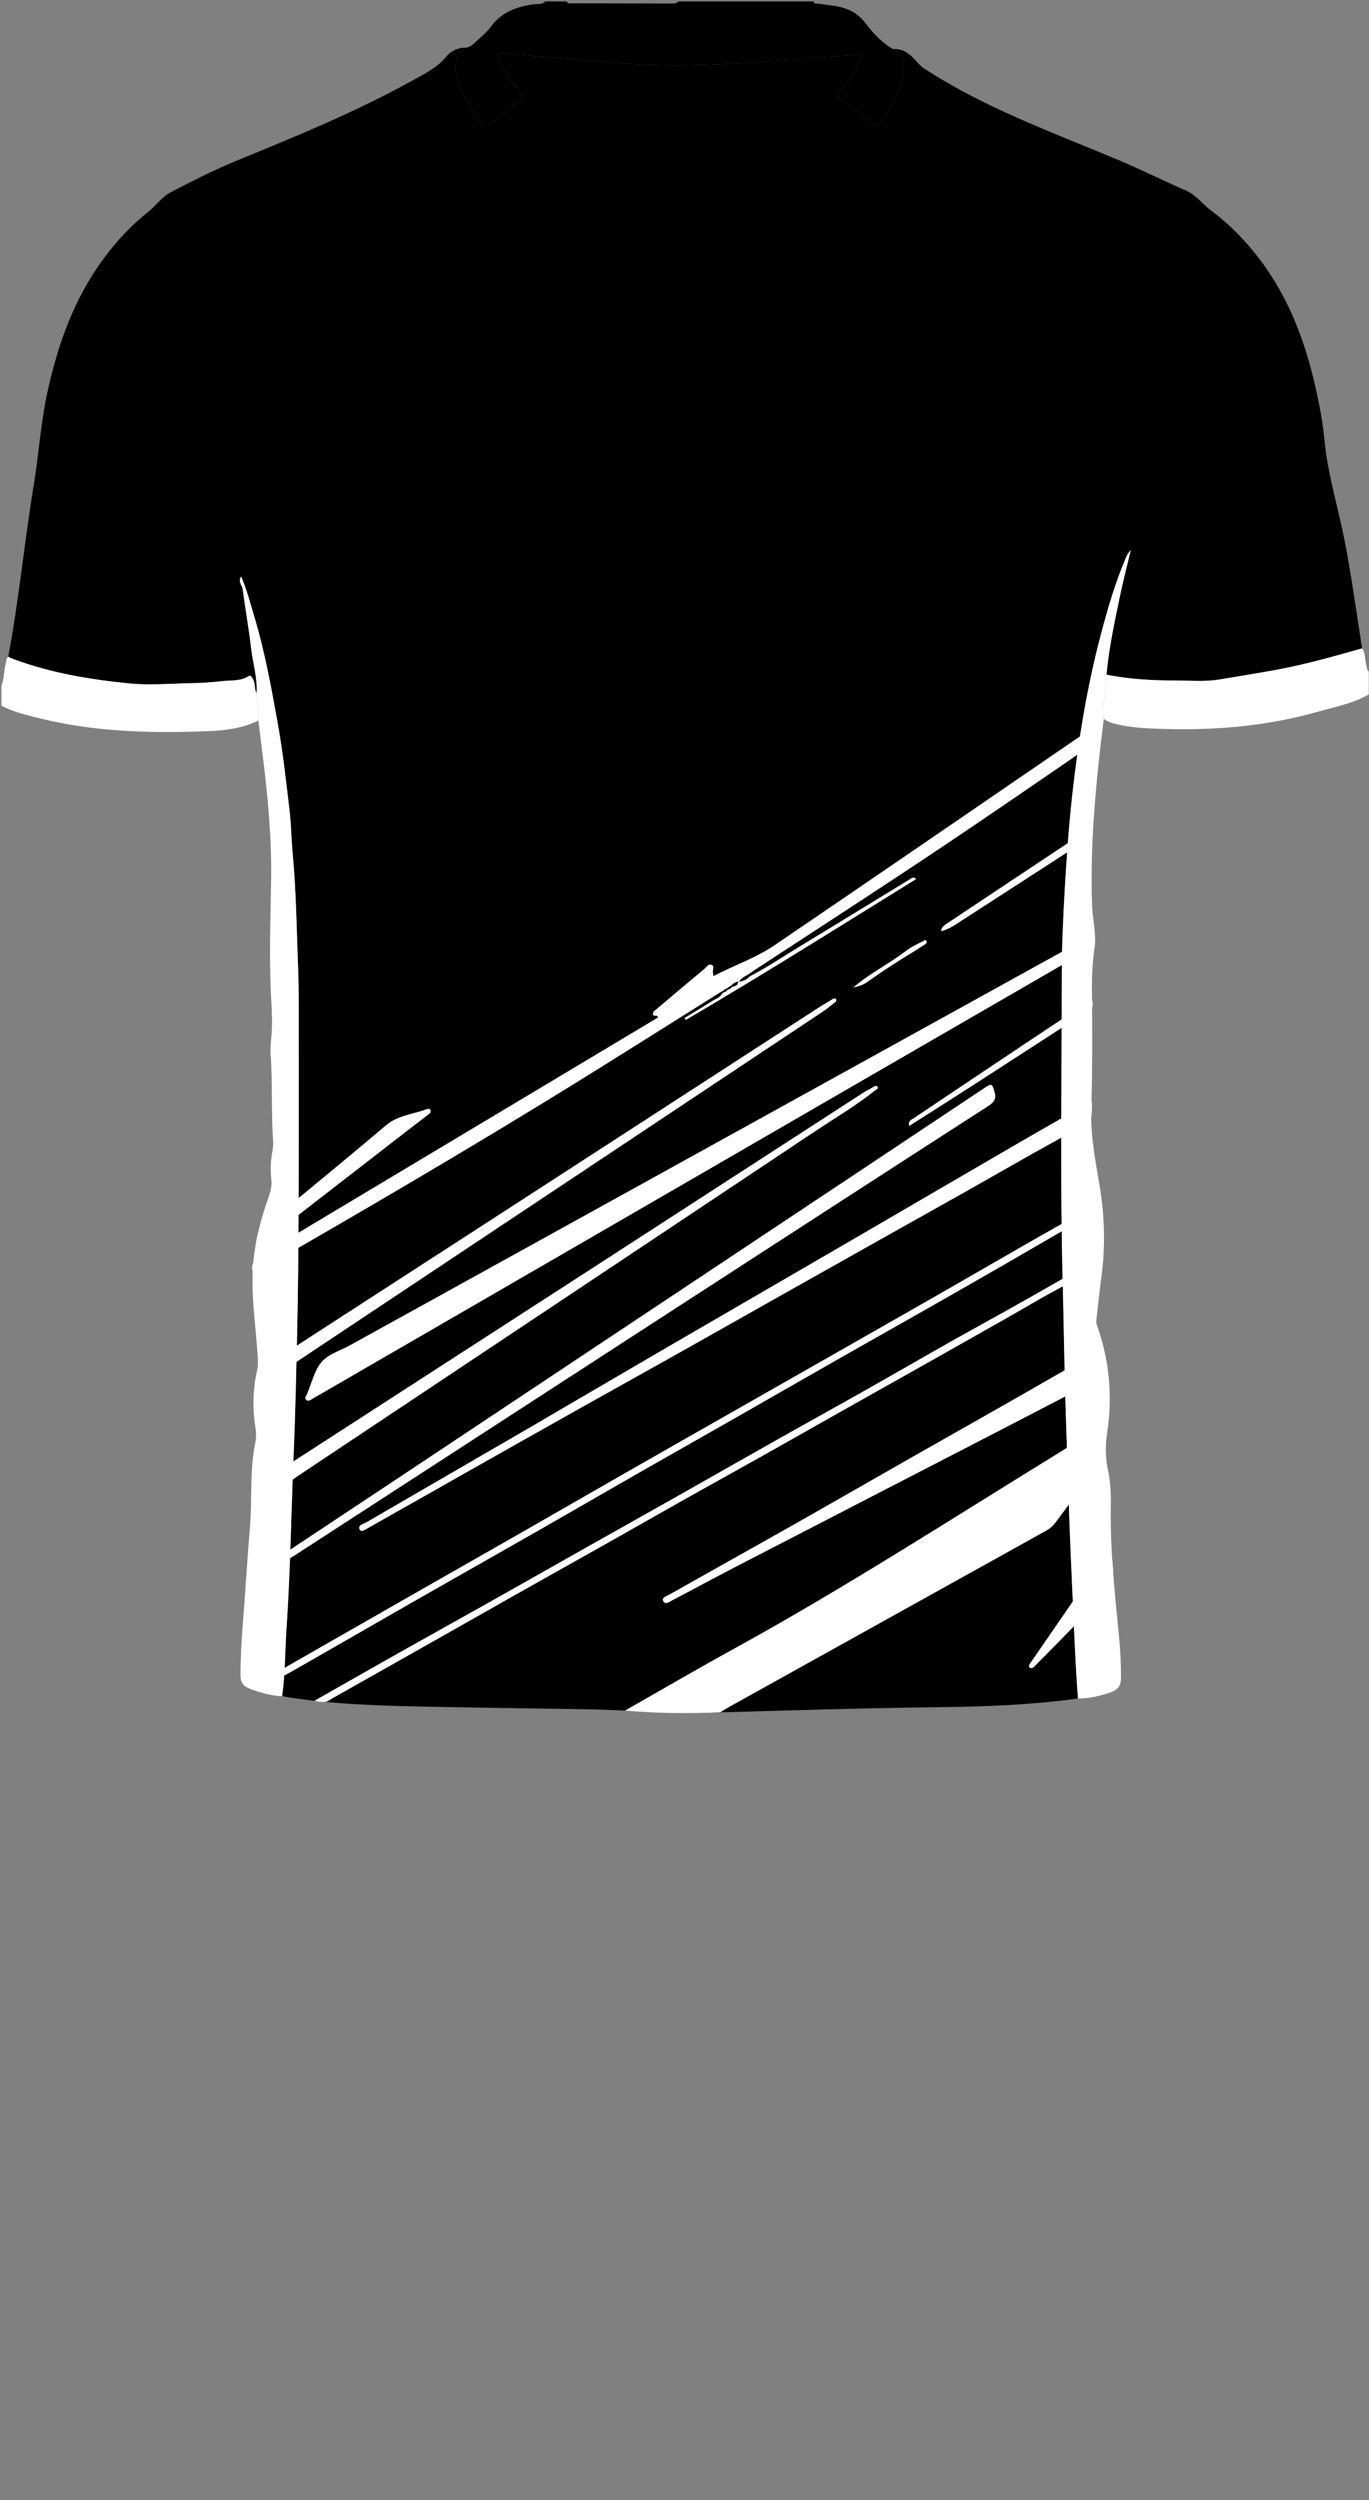 <!--?xml version="1.0" encoding="utf-8"?-->
<!-- Generator: Adobe Illustrator 25.0.1, SVG Export Plug-In . SVG Version: 6.00 Build 0)  -->
<svg version="1.1" id="Camada_1" xmlns="http://www.w3.org/2000/svg" xmlns:xlink="http://www.w3.org/1999/xlink" x="0px" y="0px" viewBox="0 0 229 418" enable-background="new 0 0 229 418" xml:space="preserve">
<rect x="0" y="0" width="229" height="418" fill="#808080" stroke="none"/>
<g onclick="select(this)" class="" id="estampa-primaria" fill="#000000">
	<path d="M42.908,115.928c-0.38-0.759-0.166-1.661-0.603-2.419
		c-0.198-0.344-0.375-0.71-0.792-0.44c-1.332,0.862-2.877,0.636-4.313,0.806
		c-1.731,0.205-3.489,0.314-5.25,0.346c-3.433,0.063-6.866,0.383-10.297,0.042
		c-6.611-0.656-13.136-1.74-19.398-4.067c-0.298-0.111-0.583-0.254-0.874-0.383
		c1.79-9.502,2.689-19.137,4.258-28.673c0.843-5.119,1.158-10.316,2.257-15.405
		c1.745-8.084,4.458-15.749,9.422-22.478c2.146-2.909,4.592-5.545,7.428-7.785
		c1.334-1.054,2.299-2.536,3.829-3.334c3.615-1.886,7.254-3.729,11.028-5.278
		c10.027-4.117,20.064-8.212,29.562-13.486c1.939-1.077,3.934-2.05,5.411-3.84
		c0.811-0.983,1.991-1.59,3.367-1.567c-1.664,1.177-2.126,2.63-1.501,4.942
		c0.796,2.942,2.291,5.518,4.207,7.87c0.374,0.459,0.679,0.55,1.17,0.145
		c1.757-1.449,3.524-2.887,5.323-4.283c0.711-0.551,0.306-0.933-0.075-1.349
		c-1.41-1.541-2.688-3.173-3.488-5.124c-0.156-0.38-0.558-0.835-0.221-1.205
		c0.255-0.28,0.763-0.08,1.156-0.043c6.682,0.64,13.372,1.167,20.064,1.692
		c10.816,0.85,21.557-0.232,32.316-0.972c2.421-0.166,4.839-0.368,7.411-0.565
		c-0.892,2.38-2.21,4.314-3.777,6.077c-0.546,0.614-0.609,0.942,0.109,1.462
		c1.811,1.312,3.563,2.707,5.339,4.067c0.303,0.232,0.573,0.613,0.976,0.093
		c2.205-2.842,4.029-5.843,4.26-9.571c0.091-1.471-0.509-2.444-1.844-3.004
		c1.804-0.124,2.968,0.963,4.044,2.175c0.342,0.386,0.664,0.741,1.114,1.035
		c10.015,6.546,21.21,10.6,32.152,15.175c3.965,1.658,7.807,3.575,11.743,5.29
		c1.635,0.712,2.743,2.269,4.18,3.34c3.126,2.332,5.822,5.11,8.173,8.22
		c4.84,6.404,7.574,13.723,9.314,21.47c0.648,2.886,1.184,5.797,1.468,8.74
		c0.558,5.794,2.327,11.34,3.417,17.024c1.128,5.883,1.945,11.816,2.87,17.731
		c-4.87,1.371-9.728,2.758-14.725,3.655c-3.059,0.549-6.129,1.05-9.194,1.553
		c-2.435,0.4-4.939,0.16-7.414,0.161c-3.837,0.001-7.649-0.22-11.42-0.968
		c0.398-4.422,1.34-8.752,2.238-13.087c0.536-2.588,1.209-5.148,1.82-7.72
		c-0.391,0.357-0.605,0.772-0.789,1.199c-1.777,4.124-3.029,8.427-4.176,12.751
		c-2.369,8.933-3.838,18.041-4.848,27.214c-0.574,5.21-0.938,10.448-1.237,15.682
		c-0.282,4.936-0.495,9.884-0.494,14.827c0.003,16.939-0.286,33.879,0.163,50.819
		c0.194,7.301,0.262,14.606,0.515,21.908c0.169,4.863,0.323,9.728,0.485,14.592
		c0.199,5.979,0.465,11.953,0.74,17.929c0.23,5.02,0.422,10.04,0.811,15.051
		c-7.654,1.07-15.358,1.361-23.073,1.452c-12.947,0.153-25.888,0.562-38.83,0.929
		c-6.761,0.191-13.496-0.465-20.247-0.577c-8.711-0.144-17.422-0.246-26.132-0.423
		c-8.31-0.169-16.623-0.353-24.848-1.751c0.542-3.759,0.482-7.559,0.739-11.337
		c0.382-5.608,0.579-11.231,0.76-16.85c0.143-4.426,0.293-8.851,0.473-13.275
		c0.255-6.261,0.389-12.527,0.536-18.792c0.093-3.992,0.155-7.987,0.191-11.978
		c0.131-14.267,0.081-28.536,0.087-42.804c0.001-2.237-0.017-4.477-0.105-6.712
		c-0.25-6.328-0.314-12.664-0.897-18.977c-0.227-2.453-0.251-4.928-0.54-7.372
		c-0.581-4.924-1.119-9.851-2.003-14.741c-1.083-5.992-2.159-11.978-3.934-17.812
		c-0.658-2.163-1.205-4.369-2.151-6.554c-0.583,0.881,0.161,1.442,0.248,2.099
		c0.444,3.366,1.054,6.712,1.442,10.084
		C42.315,111.028,43.11,113.421,42.908,115.928z"></path>
</g>
<g onclick="select(this)" class="" id="estampa-secundaria" fill="#ffffff">
	<path d="M184.792,243.487c-2.739,3.674-5.49,7.339-8.205,11.031
		c-0.441,0.6-0.955,1.043-1.594,1.398c-17.697,9.827-35.391,19.66-53.084,29.496
		c-0.413,0.229-0.803,0.499-1.203,0.75c-0-0,0.029-0.015,0.029-0.015
		c-0.107,0.046-0.215,0.092-0.322,0.137c-5.298,0.238-10.591,0.151-15.876-0.29
		c6.053-3.439,12.065-6.952,18.166-10.302
		c18.608-10.217,36.425-21.739,54.495-32.843c2.678-1.646,5.28-3.418,8.063-4.892
		C185.105,239.8,184.948,241.643,184.792,243.487z"></path>
	<path d="M182.937,158.287c-11.93,6.893-23.863,13.781-35.789,20.68
		c-31.597,18.277-63.191,36.56-94.786,54.84c-0.344,0.199-0.729,0.543-1.091,0.279
		c-0.431-0.314-0.042-0.725,0.103-1.069c0.742-1.763,1.187-3.767,2.336-5.209
		c1.127-1.415,3.147-1.96,4.785-2.866c41.176-22.757,82.358-45.502,123.54-68.248
		c0.348-0.192,0.713-0.352,1.07-0.527
		C183.128,156.881,183.253,157.601,182.937,158.287z"></path>
	<path d="M120.596,165.834c-6.275,3.939-12.544,7.888-18.826,11.816
		c-16.722,10.454-33.694,20.492-50.771,30.353
		c-2.419,1.397-4.84,2.791-7.277,4.158c-0.397,0.223-0.848,0.793-1.249,0.497
		c-0.45-0.332-0.316-0.995-0.127-1.527c0.062-0.203,0.127-0.412,0.192-0.62
		c16.626-9.945,33.251-19.892,49.877-29.838c5.485-3.281,10.97-6.563,16.455-9.845
		c0.407-0.244,0.812-0.491,1.208-0.73c-0.097-0.572-0.87,0.013-0.856-0.584
		c0.01-0.404,0.358-0.599,0.63-0.829c2.66-2.24,5.316-4.485,7.985-6.713
		c0.35-0.293,0.655-0.882,1.179-0.667c0.566,0.233,0.149,0.845,0.24,1.278
		c0.031,0.148,0.045,0.3,0.088,0.605c3.43-1.792,7.073-3.023,10.2-5.147
		c17.984-12.212,35.899-24.524,53.84-36.798c0.327-0.224,0.68-0.409,1.021-0.611
		c-0.037,0.977,0.029,1.966-0.329,2.907
		c-11.155,7.672-22.311,15.344-33.616,22.796
		c-8.103,5.341-16.244,10.624-24.367,15.934c-0.333,0.218-0.657,0.451-0.985,0.677
		c-0.549,0.322-1.147,0.583-1.484,1.195c0.696-0.106,1.305-0.363,1.774-0.9
		c2.91-1.496,5.617-3.333,8.41-5.024c6.165-3.732,12.3-7.513,18.457-11.257
		c0.218-0.133,0.482-0.474,0.994,0.006c-12.849,7.945-25.568,15.962-38.544,23.559
		c-0.069-0.11-0.139-0.221-0.208-0.331c1.579-0.962,3.167-1.909,4.731-2.894
		c0.558-0.351,1.255-0.546,1.566-1.221c0.093-0.069,0.187-0.139,0.28-0.208
		c0.198-0.005,0.375-0.046,0.455-0.257c0.092-0.065,0.184-0.129,0.276-0.194
		c0.197-0.018,0.38-0.06,0.467-0.269c0.083-0.056,0.166-0.113,0.249-0.169
		c0.434-0.117,0.909-0.188,0.949-0.916c-0.478,0.171-0.845,0.341-1.119,0.682
		c-0.102,0.056-0.205,0.113-0.307,0.169c-0.14,0.1-0.281,0.201-0.421,0.301
		c-0.103,0.053-0.206,0.107-0.31,0.16c-0.141,0.101-0.283,0.203-0.424,0.304
		C120.798,165.732,120.697,165.783,120.596,165.834z"></path>
	<path d="M41.301,263.881c8.135-5.39,16.277-10.769,24.404-16.171
		c26.545-17.642,53.085-35.292,79.626-52.94
		c6.484-4.312,12.964-8.63,19.445-12.945c1.091-0.726,1.167-0.625,1.554,0.606
		c0.378,1.201,0.036,1.806-1.015,2.483c-17.915,11.542-35.803,23.127-53.688,34.716
		c-20.627,13.365-41.243,26.746-61.868,40.114
		c-2.858,1.852-5.737,3.671-8.606,5.505
		C41.057,264.777,41.034,264.313,41.301,263.881z"></path>
	<path d="M182.363,187.548c-3.239,1.79-6.488,3.564-9.715,5.375
		c-3.563,2-7.101,4.046-10.661,6.052c-4.728,2.664-9.47,5.306-14.202,7.963
		c-5.717,3.21-11.431,6.424-17.144,9.641c-6.023,3.392-12.039,6.796-18.066,10.181
		c-4.872,2.736-9.761,5.442-14.634,8.177c-5.914,3.319-11.822,6.648-17.727,9.984
		c-6.122,3.459-12.233,6.94-18.362,10.386c-0.521,0.293-1.39,0.966-1.676,0.435
		c-0.423-0.785,0.677-0.977,1.198-1.281c9.088-5.289,18.197-10.541,27.288-15.824
		c7.092-4.121,14.158-8.288,21.249-12.411c10.621-6.176,21.258-12.327,31.881-18.5
		c9.453-5.493,18.891-11.01,28.347-16.498c4.148-2.408,8.324-4.77,12.487-7.153
		C182.692,185.245,182.667,186.407,182.363,187.548z"></path>
	<path d="M42.14,248.808c19.162-12.379,38.328-24.752,57.485-37.138
		c14.854-9.605,29.696-19.228,44.547-28.837c0.595-0.385,1.23-0.708,1.845-1.063
		c0.274-0.158,0.62-0.399,0.809-0.017c0.141,0.284-0.252,0.403-0.466,0.574
		c-3.224,2.563-6.773,4.648-10.189,6.926
		c-28.262,18.847-56.543,37.665-84.816,56.496
		c-3.072,2.046-6.081,4.188-9.247,6.09
		C42.013,250.826,41.968,249.816,42.14,248.808z"></path>
	<path d="M185.272,229.784c-5.496,2.859-10.985,5.731-16.49,8.574
		c-15.279,7.892-30.569,15.766-45.845,23.663
		c-3.51,1.815-6.982,3.702-10.481,5.538c-0.466,0.245-1.145,0.775-1.482,0.192
		c-0.392-0.677,0.503-0.88,0.931-1.122c6.661-3.763,13.348-7.477,20.007-11.245
		c7.143-4.042,14.259-8.132,21.392-12.19c5.14-2.924,10.296-5.82,15.434-8.748
		c4.913-2.8,9.812-5.626,14.718-8.437c0.339-0.194,0.695-0.359,1.044-0.538
		C184.987,226.868,185.278,228.299,185.272,229.784z"></path>
	<path d="M43.068,229.225c13.518-8.744,27.038-17.484,40.552-26.234
		c17.872-11.571,35.739-23.151,53.61-34.722c0.617-0.399,1.276-0.732,1.887-1.14
		c0.264-0.176,0.557-0.324,0.729-0.063c0.192,0.291-0.157,0.497-0.362,0.662
		c-0.584,0.469-1.165,0.948-1.788,1.362
		c-31.329,20.848-62.663,41.69-93.998,62.529
		c-0.363,0.242-0.756,0.44-1.135,0.659
		C42.576,231.235,42.738,230.216,43.068,229.225z"></path>
	<path d="M184.295,202.17c-1.989,1.091-3.993,2.155-5.963,3.279
		c-3.101,1.767-6.174,3.583-9.268,5.362c-4.279,2.46-8.562,4.916-12.852,7.356
		c-5.304,3.016-10.623,6.005-15.926,9.023c-5.962,3.394-11.911,6.812-17.87,10.21
		c-5.398,3.078-10.809,6.133-16.203,9.217c-5.36,3.064-10.699,6.164-16.06,9.224
		c-6.98,3.985-13.979,7.935-20.959,11.921c-6.464,3.692-12.906,7.422-19.371,11.111
		c-2.29,1.306-4.623,2.538-6.936,3.803c-0.414-0.069-0.826-0.143-1.138-0.462
		c2.588-1.49,5.172-2.985,7.763-4.468c7.151-4.091,14.303-8.178,21.458-12.262
		c5.401-3.083,10.811-6.15,16.209-9.237c5.871-3.356,11.729-6.734,17.6-10.09
		c5.221-2.985,10.451-5.955,15.677-8.93c6.502-3.701,13.006-7.398,19.507-11.1
		c6.062-3.452,12.125-6.9,18.179-10.365c4.801-2.747,9.583-5.528,14.386-8.272
		c3.882-2.218,7.781-4.405,11.672-6.607
		C184.391,201.3,184.372,201.733,184.295,202.17z"></path>
	<path d="M52.604,284.345c4.822-2.737,9.638-5.486,14.469-8.207
		c4.67-2.63,9.361-5.221,14.033-7.848c5.837-3.282,11.661-6.586,17.495-9.874
		c4.807-2.71,9.624-5.404,14.429-8.117c5.929-3.348,11.844-6.72,17.776-10.063
		c4.663-2.628,9.351-5.211,14.012-7.843c4.729-2.67,9.428-5.391,14.158-8.059
		c4.102-2.314,8.238-4.568,12.341-6.879c3.965-2.234,7.904-4.513,11.865-6.753
		c0.397-0.224,0.774-0.539,1.272-0.547c0.128,0.474,0.084,0.928-0.161,1.358
		c-2.595,1.131-4.936,2.729-7.427,4.054c-2.874,1.529-5.664,3.216-8.498,4.822
		c-4.781,2.709-9.565,5.411-14.353,8.109c-4.011,2.26-8.032,4.504-12.044,6.764
		c-4.794,2.701-9.577,5.422-14.374,8.118c-4.115,2.312-8.251,4.587-12.365,6.9
		c-4.562,2.564-9.106,5.159-13.665,7.729c-4.807,2.71-9.626,5.399-14.432,8.111
		c-5.796,3.27-11.582,6.555-17.375,9.83c-4.725,2.671-9.453,5.335-14.178,8.004
		c-0.305,0.172-0.606,0.353-0.909,0.53
		C53.971,284.633,53.285,284.531,52.604,284.345z"></path>
	<path d="M43.404,205.692c7.053-5.833,14.152-11.612,21.132-17.532
		c2.061-1.748,4.606-1.864,6.921-2.748c0.21-0.08,0.49-0.08,0.569,0.248
		c0.083,0.341-0.163,0.513-0.381,0.682c-1.107,0.855-2.224,1.697-3.33,2.553
		c-8.215,6.362-16.428,12.727-24.645,19.087c-0.282,0.218-0.599,0.393-0.899,0.588
		C42.844,207.581,42.919,206.591,43.404,205.692z"></path>
	<path d="M186.241,265.223c-3.147,2.948-6.04,6.145-9.075,9.203
		c-1.349,1.36-2.687,2.731-4.035,4.092c-0.252,0.254-0.584,0.574-0.906,0.268
		c-0.257-0.243,0.027-0.594,0.204-0.851c4.357-6.332,8.718-12.661,13.083-18.989
		c0.063-0.091,0.178-0.147,0.268-0.22
		C186.078,260.881,186.312,263.042,186.241,265.223z"></path>
	<path d="M182.638,168.573c-6.465,4.188-12.924,8.385-19.397,12.56
		c-3.675,2.371-7.373,4.707-11.165,7.125c-0.211-0.879,0.386-1.047,0.768-1.304
		c5.763-3.87,11.531-7.732,17.305-11.586c3.786-2.527,7.582-5.04,11.378-7.554
		c0.363-0.24,0.749-0.445,1.125-0.666
		C182.806,167.625,182.877,168.1,182.638,168.573z"></path>
	<path d="M182.633,139.842c-7.165,4.632-14.328,9.265-21.495,13.895
		c-1.146,0.74-2.245,1.575-3.722,1.959c0.072-0.741,0.57-1.023,0.989-1.302
		c7.997-5.328,16.004-10.642,24.01-15.956c0.097-0.064,0.222-0.084,0.335-0.126
		C182.874,138.834,182.839,139.345,182.633,139.842z"></path>
	<path d="M142.708,165.124c2.686-2.344,5.86-3.884,8.638-6.004
		c0.943-0.72,1.98-1.26,3.053-1.743c0.181-0.082,0.395-0.406,0.575-0.041
		c0.122,0.247-0.05,0.435-0.28,0.577c-0.643,0.398-1.266,0.829-1.913,1.22
		c-2.66,1.607-5.261,3.305-7.797,5.101
		C144.291,164.725,143.492,164.913,142.708,165.124z"></path>
</g>
<g onclick="select(this)" class="" id="gola-primaria" fill="#000000">
	<path d="M77.943,7.967c0.584-0.069,1.032-0.398,1.436-0.784
		c0.918-0.878,1.967-1.665,2.701-2.678c1.815-2.504,4.371-3.406,7.261-3.791
		c0.624-0.083,1.35,0.102,1.86-0.474c1.2,0,2.4,0,3.6,0
		c0.169,0.491,0.599,0.312,0.914,0.313c5.578,0.02,11.157,0.02,16.735,0.035
		c0.408,0.001,0.773-0.05,1.071-0.348c7.52,0,15.04,0,22.56,0
		c0.083,0.474,0.49,0.314,0.761,0.359c0.98,0.161,1.969,0.263,2.948,0.424
		c1.984,0.325,3.655,1.12,4.937,2.792c1.299,1.695,2.737,3.305,4.642,4.388
		c1.335,0.56,1.935,1.532,1.844,3.004c-0.231,3.728-2.054,6.728-4.26,9.571
		c-0.403,0.519-0.672,0.139-0.976-0.093c-1.776-1.36-3.528-2.755-5.339-4.067
		c-0.718-0.52-0.655-0.848-0.109-1.462c1.567-1.763,2.886-3.697,3.777-6.077
		c-2.572,0.197-4.991,0.398-7.411,0.565c-10.759,0.739-21.499,1.822-32.316,0.972
		c-6.692-0.526-13.383-1.053-20.064-1.692c-0.393-0.038-0.901-0.237-1.156,0.043
		c-0.337,0.37,0.065,0.825,0.221,1.205c0.8,1.95,2.078,3.583,3.488,5.124
		c0.381,0.416,0.785,0.798,0.075,1.349c-1.8,1.395-3.566,2.834-5.323,4.283
		c-0.491,0.405-0.796,0.314-1.17-0.145c-1.916-2.352-3.411-4.928-4.207-7.87
		C75.816,10.597,76.279,9.144,77.943,7.967z"></path>
</g>
<g onclick="select(this)" class="" id="detalhe-punho" fill="#ffffff">
	<path d="M227.843,108.403c0.575,0.769,0.415,1.727,0.67,2.574
		c0.129,0.428,0.051,0.942,0.447,1.279c0,1.279,0,2.559,0,3.838
		c-2.588,1.518-5.524,2.041-8.35,2.852c-9.268,2.661-18.756,3.296-28.338,2.834
		c-2.063-0.099-4.138-0.315-6.152-0.878c-0.549-0.153-1.045-0.374-1.488-0.724
		c-0.277-2.485,0.395-4.91,0.457-7.374c3.771,0.748,7.583,0.969,11.42,0.968
		c2.475-0,4.979,0.24,7.414-0.161c3.065-0.504,6.135-1.004,9.194-1.553
		C218.115,111.161,222.973,109.774,227.843,108.403z"></path>
	<path d="M0.24,114.654c0.489-1.171,0.377-2.459,0.711-3.661
		c0.113-0.406,0.013-0.885,0.429-1.18c0.291,0.128,0.576,0.272,0.874,0.383
		c6.262,2.326,12.787,3.411,19.398,4.067c3.432,0.34,6.864,0.02,10.297-0.042
		c1.761-0.032,3.519-0.141,5.25-0.346c1.436-0.17,2.982,0.056,4.313-0.806
		c0.416-0.27,0.593,0.096,0.792,0.44c0.437,0.758,0.222,1.66,0.603,2.419
		c0.047,1.513,0.588,2.991,0.312,4.526c-2.669,1.342-5.594,1.677-8.483,1.79
		c-9.351,0.367-18.676,0.141-27.842-2.081c-2.273-0.551-4.541-1.108-6.653-2.152
		C0.24,116.893,0.24,115.774,0.24,114.654z"></path>
</g>
<g onclick="select(this)" class="" id="detalhe-lateral" fill="#ffffff">
	<path d="M180.317,283.97c-0.389-5.011-0.581-10.031-0.811-15.051
		c-0.274-5.976-0.54-11.95-0.74-17.929c-0.162-4.864-0.317-9.728-0.485-14.592
		c-0.253-7.302-0.322-14.606-0.515-21.908c-0.449-16.94-0.16-33.88-0.163-50.819
		c-0.001-4.943,0.212-9.891,0.494-14.827c0.299-5.234,0.664-10.472,1.237-15.682
		c1.01-9.174,2.479-18.282,4.848-27.214c1.147-4.324,2.399-8.627,4.176-12.751
		c0.184-0.428,0.399-0.843,0.789-1.199c-0.611,2.572-1.284,5.132-1.82,7.72
		c-0.898,4.335-1.84,8.665-2.238,13.087c-0.062,2.464-0.735,4.889-0.458,7.374
		c-1.276,10.346-2.322,20.709-1.955,31.153c0.085,2.415,0.751,4.798,0.401,7.251
		c-0.333,2.334-0.444,4.686-0.423,7.047c0.058,6.584,0.096,13.178-0.116,19.747
		c-0.144,4.47,0.703,8.694,1.42,12.999c0.852,5.112,0.952,10.236,0.246,15.379
		c-0.32,2.33-0.541,4.673-0.816,7.01c-0.049,0.418,0.097,0.789,0.226,1.162
		c1.988,5.732,2.494,11.609,1.586,17.59c-0.322,2.121-0.314,4.18,0.141,6.276
		c0.425,1.957,0.509,3.959,0.47,5.963c-0.144,7.368,0.683,14.673,1.383,21.989
		c0.22,2.293,0.334,4.599,0.315,6.909c-0.009,1.113-0.496,1.815-1.502,2.192
		C184.175,283.533,182.287,283.96,180.317,283.97z"></path>
	<path d="M42.908,115.928c0.203-2.507-0.592-4.9-0.875-7.351
		c-0.389-3.372-0.998-6.718-1.442-10.084c-0.087-0.657-0.831-1.218-0.248-2.099
		c0.946,2.185,1.493,4.391,2.151,6.554c1.775,5.834,2.85,11.82,3.934,17.812
		c0.884,4.89,1.422,9.817,2.003,14.741c0.288,2.445,0.313,4.919,0.54,7.372
		c0.583,6.313,0.647,12.649,0.897,18.977c0.088,2.235,0.106,4.475,0.105,6.712
		c-0.006,14.268,0.045,28.537-0.087,42.804c-0.037,3.99-0.098,7.986-0.191,11.978
		c-0.147,6.265-0.281,12.531-0.536,18.792c-0.18,4.425-0.33,8.849-0.473,13.275
		c-0.181,5.619-0.378,11.242-0.76,16.85c-0.257,3.778-0.197,7.578-0.739,11.337
		c-1.725-0.084-3.373-0.537-4.985-1.104c-1.619-0.569-2.012-1.114-1.983-2.844
		c0.046-2.785,0.186-5.565,0.414-8.345c0.433-5.294,0.716-10.6,1.17-15.892
		c0.409-4.77-0.069-9.595,0.922-14.329c0.189-0.904,0.095-1.838-0.044-2.745
		c-0.479-3.119-0.347-6.215,0.335-9.285c0.195-0.879,0.134-1.73,0.072-2.611
		c-0.288-4.142-0.861-8.262-0.854-12.427c0.008-4.819,1.101-9.417,2.708-13.913
		c0.344-0.961,0.569-1.881,0.449-2.909c-0.177-1.513-0.127-3.028,0.145-4.537
		c0.113-0.625,0.203-1.277,0.155-1.906c-0.365-4.818-0.061-9.655-0.425-14.472
		c-0.085-1.121,0.072-2.232,0.158-3.348c0.144-1.875,0.063-3.747-0.045-5.625
		c-0.389-6.787-0.129-13.58-0.025-20.367c0.112-7.342-0.643-14.6-1.562-21.857
		c-0.195-1.543-0.383-3.086-0.574-4.63
		C43.495,118.919,42.954,117.441,42.908,115.928z"></path>
</g>
</svg>
